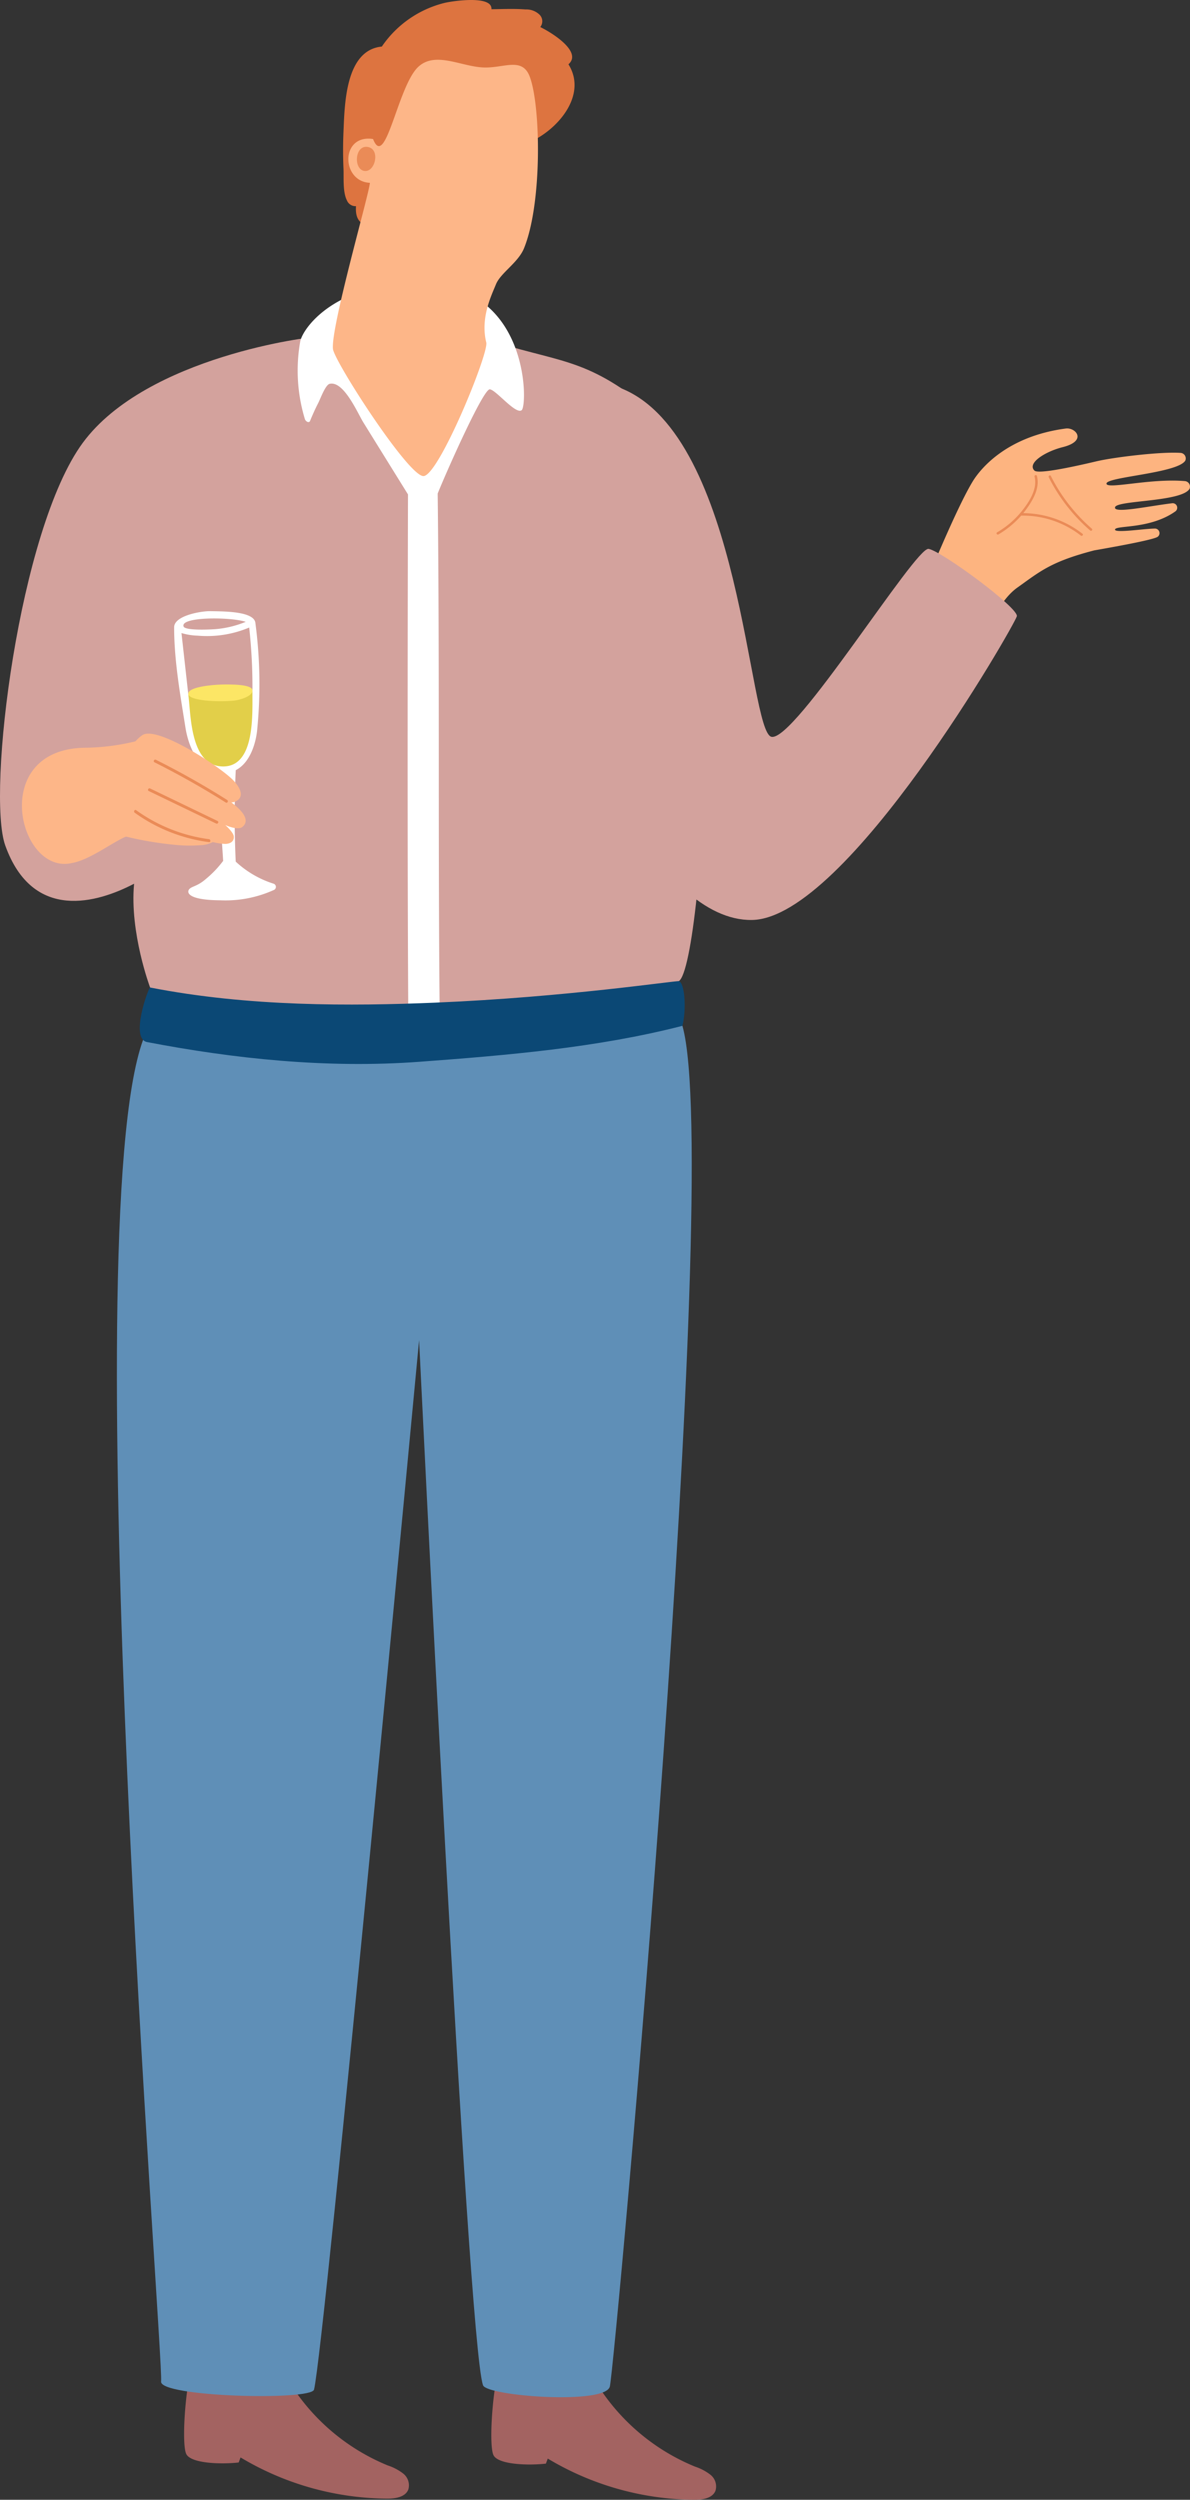 <svg xmlns="http://www.w3.org/2000/svg" width="224.591" height="471.776" viewBox="0 0 224.591 471.776">
  <rect x="0" y="0" width="224.591" height="471.776" fill="#333333" stroke="none"/>
  <g id="Group_1120" data-name="Group 1120" transform="translate(0 0.005)">
    <path id="Path_2583" data-name="Path 2583" d="M-629.045,265.7c2.572-2.236-2.624-5.7-5.319-7.031a1.75,1.75,0,0,0-.21-2.4,3.6,3.6,0,0,0-2.592-.921c-2.1-.168-4.285-.065-6.411-.039.21-2.711-7.439-1.541-8.889-1.186a20.174,20.174,0,0,0-11.8,8.23c-6.915.672-7.019,10.987-7.242,16.215q-.145,3.417.007,6.837c.074,1.687-.168,4.359.637,5.962a1.763,1.763,0,0,0,1.722,1.112c-.11,1.554.21,3.17,2,3.564,2.824.624,5.151-3.319,6.553-5.093A72.311,72.311,0,0,0-653.15,279.4c5.135,2.527,11,3.409,16.493,1.124C-631.226,278.269-625.361,271.6-629.045,265.7Z" transform="translate(736.33 -253.571)" fill="#dd7440"/>
    <path id="Path_2584" data-name="Path 2584" d="M-566.8,288.731c-13.339-11.442-17.708-10.376-31.214-14.486-.633-.194-3.516,16.706-12.677,28.546-13.167-9.171-10.246-18.813-21.521-29.512-.045-.262-31.732,3.522-43.791,19.928s-18.15,66.158-14.615,75.994c5.2,14.476,17.456,10.78,24.309,7.2-.866,9.235,3.021,19.585,3.021,19.585,3.454,7,80.835,12.87,99.78-1.192C-558.631,391.758-553.461,300.176-566.8,288.731Z" transform="translate(691.616 -209.623)" fill="#d3a29d"/>
    <g id="Group_1118" data-name="Group 1118" transform="translate(4.141 115.33)">
      <g id="Group_1116" data-name="Group 1116" transform="translate(28.731)">
        <path id="Path_2585" data-name="Path 2585" d="M-667.011,293.88l-13.892.743s.669,14.321,7.852,14.321S-667.011,293.88-667.011,293.88Z" transform="translate(682.648 -278.957)" fill="#e2cf49"/>
        <path id="Path_2586" data-name="Path 2586" d="M-668.5,294.626c-.116-1.15-4.314-1.108-5.917-1.063-1.69.048-6.275.446-6.2,1.758s5.51,1.574,8.641,1.273C-670.974,296.5-668.382,295.776-668.5,294.626Z" transform="translate(683.279 -279.703)" fill="#fce665"/>
        <path id="Path_2587" data-name="Path 2587" d="M-662.7,340.7a18.816,18.816,0,0,1-7.128-4.162v-.032q-.393-8.613.006-17.223c2.511-1.283,3.68-4.585,4.016-7.319a87.87,87.87,0,0,0-.3-20.393c-.129-2.3-5.939-2.255-8.544-2.3-1.706-.032-6.8.843-6.8,3.031,0,6.327,1.144,12.676,2.133,18.929.546,3.441,2.265,7.765,6.046,8.492q.538,8.337,1.073,16.674a19.556,19.556,0,0,1-3.264,3.419c-1.677,1.47-2.73,1.348-3.183,1.991s-.022,1.994,5.926,2.032a22.1,22.1,0,0,0,10.017-1.916.639.639,0,0,0,.457-.609.639.639,0,0,0-.45-.614Zm-5.244-49.413a19.129,19.129,0,0,1-5.7,1.377c-.869.068-5.719.323-6.023-.5-.689-1.874,8.9-1.819,11.723-.882Zm-10.783,14.15q-.669-6.02-1.338-12.037a11.747,11.747,0,0,0,3.063.494,20.434,20.434,0,0,0,9.72-1.535,103.709,103.709,0,0,1,.614,12.021c-.045,4.078.6,14.231-5.555,14.2-6.019-.045-6.049-9.057-6.5-13.148Z" transform="translate(681.443 -289.262)" fill="#fff"/>
      </g>
      <path id="Path_2588" data-name="Path 2588" d="M-667.969,296.791a41.833,41.833,0,0,1-10.172,1.451c-18.6,0-12.935,24.17-2.727,21.757,3.322-.585,7.652-3.939,10.176-4.986C-665.517,312.864-667.969,296.791-667.969,296.791Z" transform="translate(690.334 -272.461)" fill="#fdb688"/>
      <path id="Path_2589" data-name="Path 2589" d="M-662.641,309.4a2.058,2.058,0,0,0,.808-.194c2.123-1.008.33-3.286-.737-4.278-3.112-2.892-14.166-9.972-16.832-8.24a6.086,6.086,0,0,0-2.368,3c-.84,1.713-1.758,2.12-2.165,4.824-.294,1.968-1.419,2.924-1.015,5.558.236,1.512-.743,4.753,2.437,5.778a64.76,64.76,0,0,0,9.006,1.529,26.988,26.988,0,0,0,5.031.094,5.463,5.463,0,0,0,2.346-.588,11.686,11.686,0,0,0,2.242.342c.814.032,1.816-.32,1.716-1.409-.071-.8-1.612-2.149-1.612-2.149s2.352,1.079,3.225.368C-658.925,312.7-660.793,310.75-662.641,309.4Z" transform="translate(702.155 -273.294)" fill="#fdb688"/>
      <g id="Group_1117" data-name="Group 1117" transform="translate(21.167 28.019)">
        <path id="Path_2590" data-name="Path 2590" d="M-668.769,305.562q-6.563-4.144-13.471-7.6c-.3-.152-.566.33-.262.482q6.9,3.456,13.471,7.6C-668.743,306.228-668.478,305.743-668.769,305.562Z" transform="translate(686.343 -297.933)" fill="#ea8b57"/>
        <path id="Path_2591" data-name="Path 2591" d="M-669.831,305.784l-12.744-6.146c-.3-.145-.569.336-.262.482l12.741,6.146C-669.792,306.411-669.524,305.929-669.831,305.784Z" transform="translate(685.592 -294.189)" fill="#ea8b57"/>
        <path id="Path_2592" data-name="Path 2592" d="M-669.641,306.4a30.345,30.345,0,0,1-13.759-5.477c-.281-.2-.543.284-.265.485a30.879,30.879,0,0,0,14.024,5.548C-669.308,307-669.312,306.438-669.641,306.4Z" transform="translate(683.784 -291.376)" fill="#ea8b57"/>
      </g>
    </g>
    <path id="Path_2593" data-name="Path 2593" d="M-648.236,270.366c-17.682-1.767-25,7.826-25.518,10.7a31.5,31.5,0,0,0,.882,14.58c.136.456.782.856.985.356.475-1.154.979-2.294,1.554-3.4.391-.756,1.331-3.406,2.152-3.593,2.666-.607,5.289,5.584,6.366,7.313q4.2,6.781,8.408,13.559c-.029,10.806-.174,71.251.094,102.85-.178.259-.107.614.381.721l4.294.921a.827.827,0,0,0,.565-.061c.359.035.724-.107.721-.459-.452-34.711-.042-69.422-.452-104.133,1.493-3.755,8.583-19.766,9.836-19.672,1.163.09,4.876,4.8,6.01,3.942S-630.551,272.133-648.236,270.366Z" transform="translate(730.408 -216.576)" fill="#fff"/>
    <path id="Path_2594" data-name="Path 2594" d="M-635,260.282c-1.448-3.9-5-1.525-8.977-1.78-4.181-.268-8.835-3-12.008-.168-3.923,3.5-6.22,19.724-8.6,13.688a4.919,4.919,0,0,0-.863-.078c-5.312,0-4.892,8.107.262,8.34-.01,1.648-7.4,27.208-6.97,31.347.236,2.317,14.2,24,17.077,24s12.366-23.182,11.862-25.211c-1.141-4.608.943-8.809,1.826-10.98s4.2-4.091,5.3-6.812C-632.632,284.13-632.933,265.837-635,260.282Z" transform="translate(734.993 -245.785)" fill="#fdb688"/>
    <path id="Path_2595" data-name="Path 2595" d="M-668.718,262.17c-2.452-.417-2.743,4.168-.678,4.524S-666.262,262.587-668.718,262.17Z" transform="translate(738.129 -234.441)" fill="#ea8b57"/>
    <path id="Path_2596" data-name="Path 2596" d="M-661.323,391.918c-1.37,4.016-2.117,15.077-1.176,16.874s6.705,1.939,9.881,1.57l.352-.95a54.466,54.466,0,0,0,27.651,7.771c1.545.01,3.422-.265,4-1.7a2.811,2.811,0,0,0-.927-3,9.677,9.677,0,0,0-2.937-1.557A39.439,39.439,0,0,1-645,391.676Z" transform="translate(755.648 54.588)" fill="#a36361"/>
    <path id="Path_2597" data-name="Path 2597" d="M-679.267,391.848c-1.37,4.016-2.116,15.081-1.176,16.877s6.708,1.939,9.885,1.57l.349-.95a54.5,54.5,0,0,0,27.651,7.771c1.544.01,3.425-.268,4.007-1.7a2.816,2.816,0,0,0-.928-3,9.512,9.512,0,0,0-2.94-1.558,39.445,39.445,0,0,1-20.519-19.252Z" transform="translate(715.609 54.438)" fill="#a36361"/>
    <path id="Path_2598" data-name="Path 2598" d="M-587.233,288.538c-6.615-.591-15.035,1.674-14.845.43s13.413-1.929,14.867-4.294a1.049,1.049,0,0,0-.046-.935,1.049,1.049,0,0,0-.775-.526c-3.664-.275-12.512.8-15.82,1.558-1.651.381-10.945,2.627-11.823,1.777-1.422-1.377,1.932-3.567,5.351-4.43,4.682-1.18,2.424-3.755.562-3.509-10.938,1.444-15.995,7.377-17.6,10.037-3.681,6.085-10.786,23.986-10.786,23.986l12.641,6.825s2.32-7.781,6.6-10.825,6.285-4.886,14.5-7.022c6.708-1.173,11.513-2.149,12.014-2.588a.86.86,0,0,0,.251-1,.86.86,0,0,0-.881-.527c-1.971.016-7.736.924-7.438.139s6.653-.019,11.4-3.4a.854.854,0,0,0,.265-1,.854.854,0,0,0-.9-.521c-4.563.556-11.238,2.023-10.757.721s12.518-.953,14.04-3.435a1.052,1.052,0,0,0-.047-.938A1.052,1.052,0,0,0-587.233,288.538Z" transform="translate(810.911 -197.74)" fill="#fdb480"/>
    <g id="Group_1119" data-name="Group 1119" transform="translate(188.076 89.655)">
      <path id="Path_2599" data-name="Path 2599" d="M-617.188,292.392a18.272,18.272,0,0,0-11.174-3.887c.171-.21.336-.426.5-.646,1.318-1.8,2.669-4.081,2.075-6.382-.078-.291-.524-.152-.449.139.6,2.336-1.037,4.8-2.443,6.55a16.907,16.907,0,0,1-4.621,3.955c-.259.152-.01.546.252.394a17.436,17.436,0,0,0,4.291-3.545,17.763,17.763,0,0,1,11.255,3.764C-617.272,292.919-616.949,292.577-617.188,292.392Z" transform="translate(633.412 -281.316)" fill="#ea8b57"/>
      <path id="Path_2600" data-name="Path 2600" d="M-622.2,291.4a32.515,32.515,0,0,1-7.745-9.953c-.136-.265-.53-.016-.394.249a32.763,32.763,0,0,0,7.82,10.043C-622.3,291.936-621.977,291.6-622.2,291.4Z" transform="translate(640.197 -281.277)" fill="#ea8b57"/>
    </g>
    <path id="Path_2601" data-name="Path 2601" d="M-625.4,376.782c17.882-.3,49.6-55.747,49.976-57.32s-14.182-12.286-16.654-12.719-25.295,36.5-29.667,35.47-5.577-56.532-28.281-65.741c-10.812-4.388-5.668,39.012-7.542,52.474C-659.161,340.365-643.282,377.086-625.4,376.782Z" transform="translate(767.335 -203.162)" fill="#d3a29d"/>
    <path id="Path_2602" data-name="Path 2602" d="M-591.751,570.919c.973-3.991,21.479-229.3,13.7-256.8-.611-2.159-100.759-.184-101.793,2.653-13.064,35.9,3.968,249.1,3.4,253.184-.41,2.931,28.316,3.664,28.862,1.544,1.916-7.387,19.834-198.084,19.834-198.084s9.106,189.175,12.066,197.269C-614.943,572.726-592.6,574.409-591.751,570.919Z" transform="translate(706.847 -120.516)" fill="#5f8fb7"/>
    <path id="Path_2603" data-name="Path 2603" d="M-682.071,322.369c-3.289-.633.294-10.353.569-10.3,18.557,3.645,38.013,3.519,53.873,2.857,24.639-1.028,45.281-4.172,45.908-4.049,1.118.22,1.477,5.3.685,8.427-16.118,4.146-33.147,5.561-49.611,6.783C-648.184,327.39-665.769,325.5-682.071,322.369Z" transform="translate(709.831 -125.706)" fill="#0b4875"/>
  </g>
</svg>
